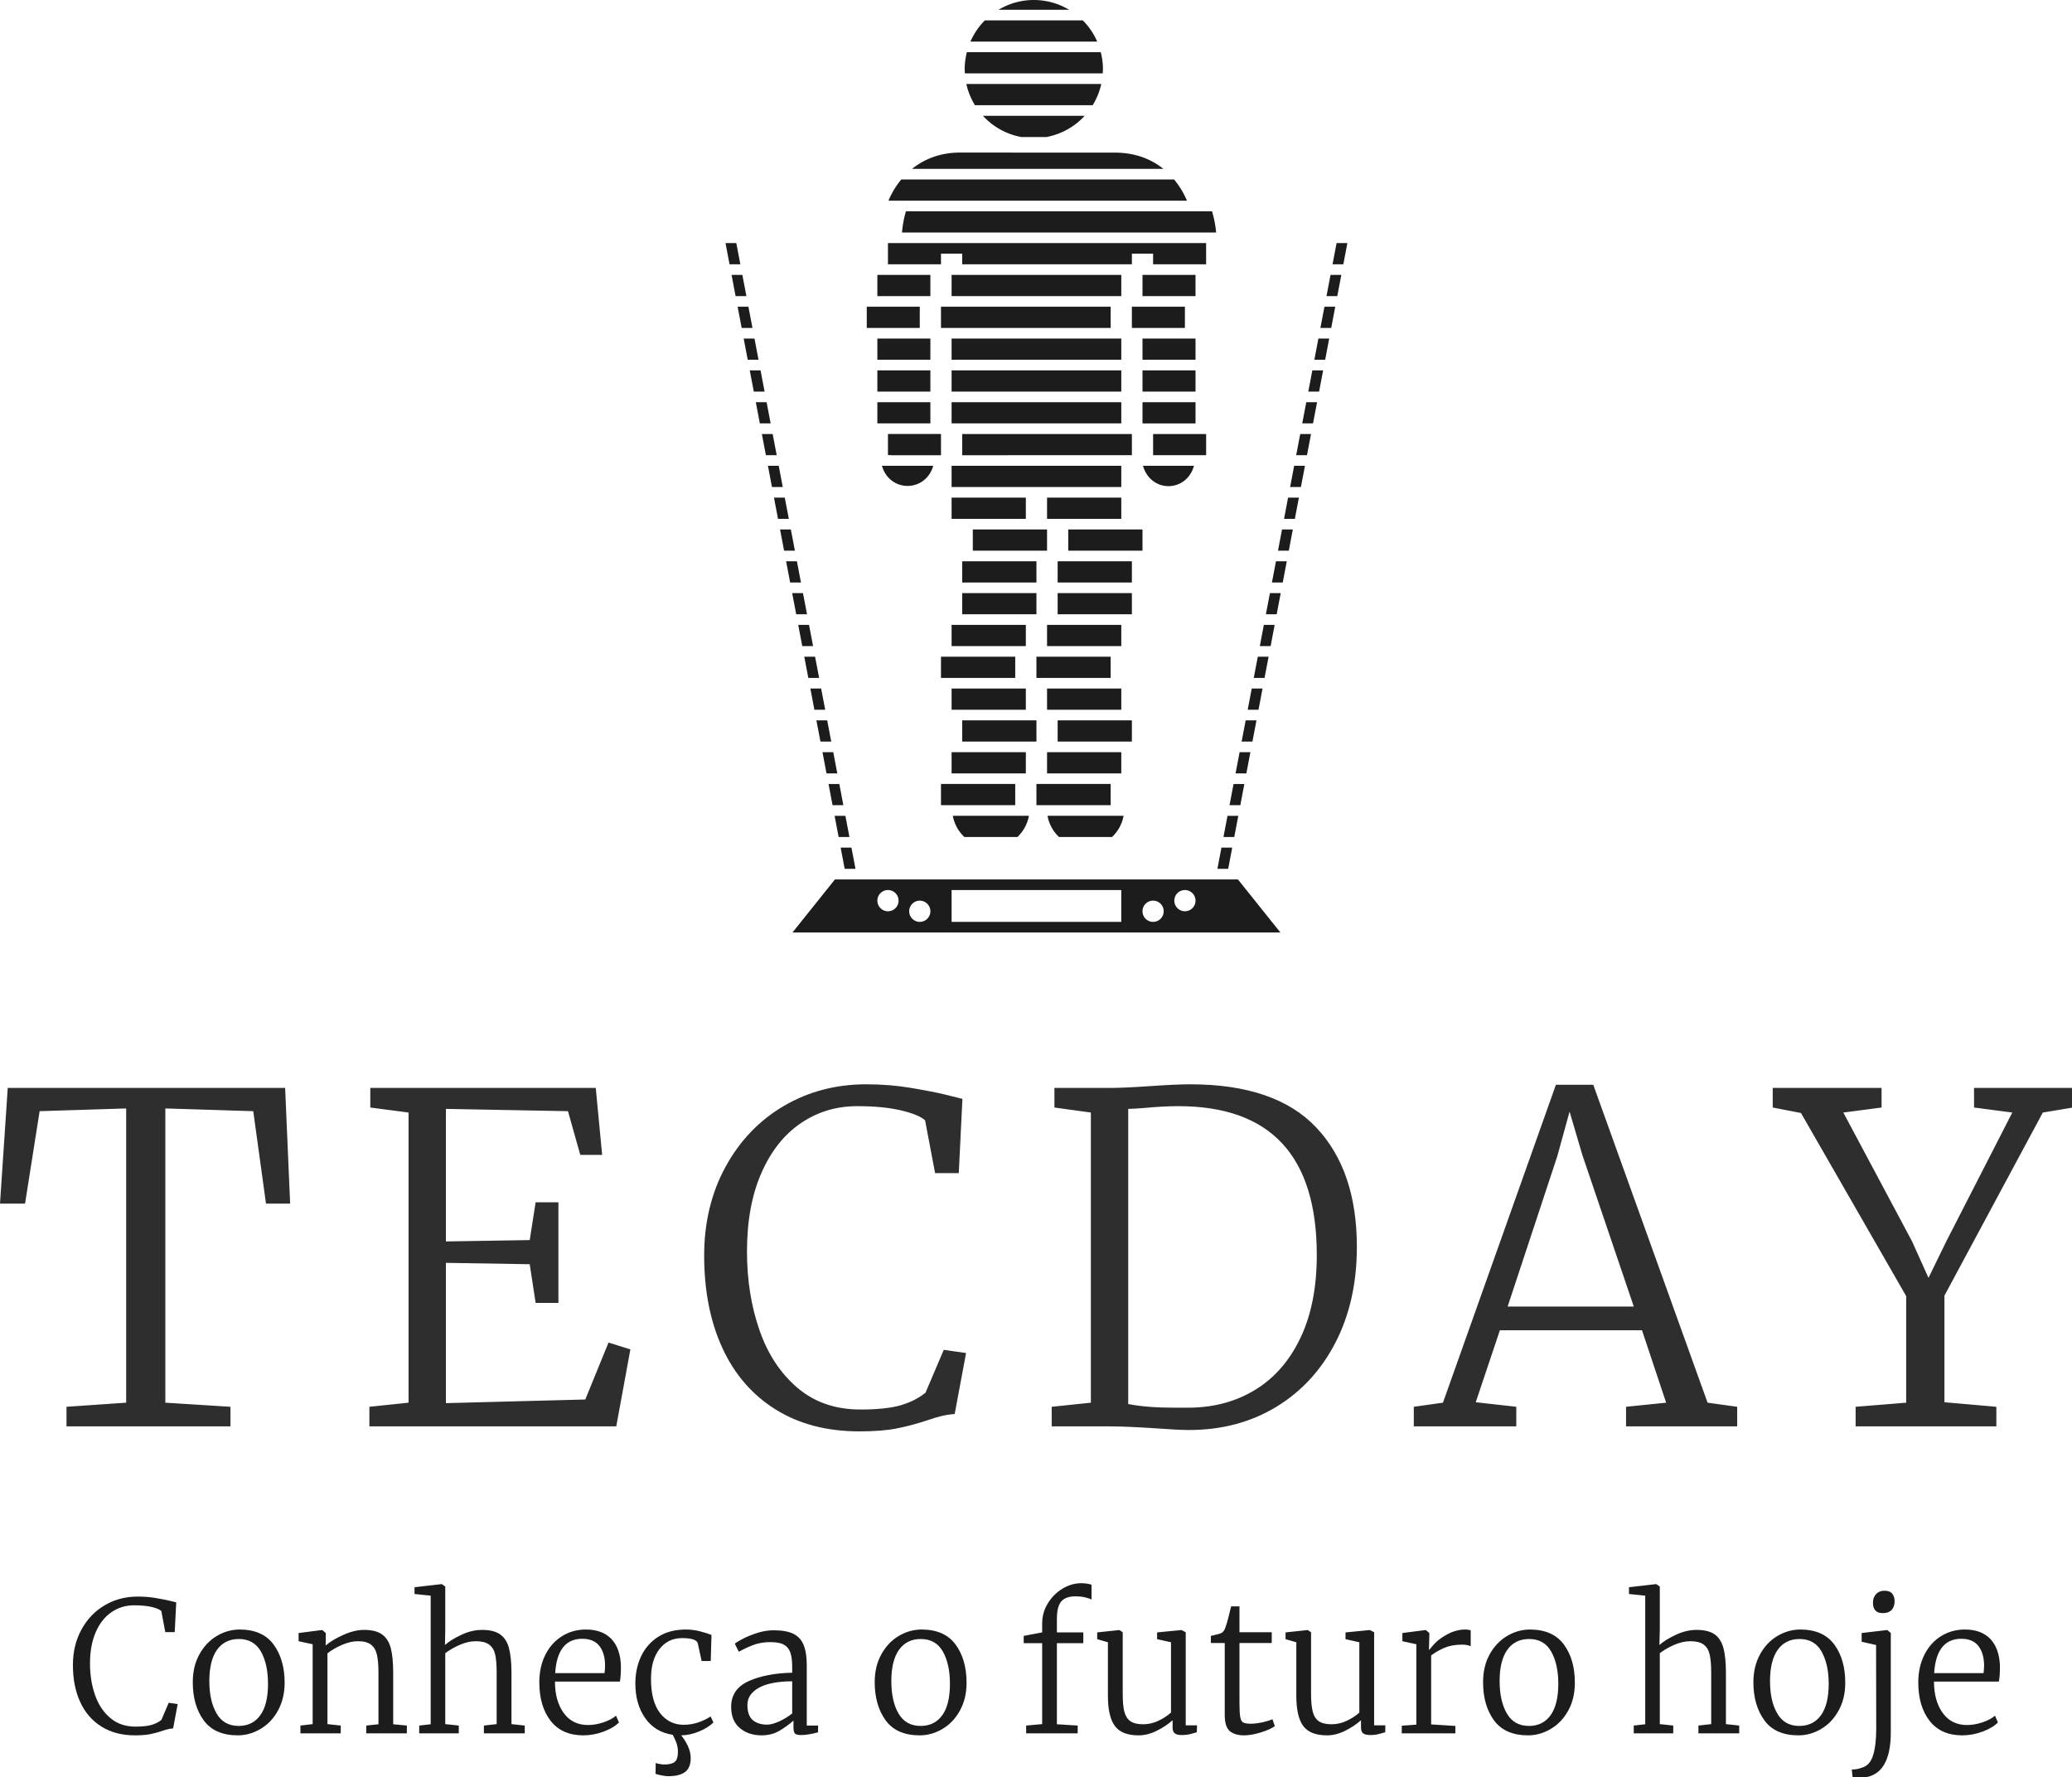 <svg id="SvgjsSvg1013" width="50%" height="50%" xmlns="http://www.w3.org/2000/svg" version="1.1" xlink="http://www.w3.org/1999/xlink" xmlns:svgjs="http://svgjs.com/svgjs" preserveAspectRatio="xMidYMid meet" viewBox="0 0 171.409 147" overflow="visible"><defs id="SvgjsDefs1014"></defs><g id="SvgjsG1015" transform="scale(0.628)" opacity="1"><g id="SvgjsG1016" class="RMU43ubOA" transform="translate(95.571, 0) scale(1.425)" light-content="false" non-strokable="false" fill="#1c1c1c"><path d="M33.2 10.707h-9.398a6.367 6.367 0 0 0 3.544 1.961h2.312a6.365 6.365 0 0 0 3.542-1.961zm1.69-4.318c0-.542-.074-1.062-.201-1.565H22.312a6.404 6.404 0 0 0-.201 1.565c0 .134.012.265.021.396h12.737c.009-.131.021-.263.021-.396zm-.531-2.545a6.388 6.388 0 0 0-1.329-1.96h-9.057a6.402 6.402 0 0 0-1.33 1.96h11.716zm-.419 5.882a6.313 6.313 0 0 0 .796-1.96H22.265c.155.705.43 1.365.796 1.96H33.94zM31.763.903a6.343 6.343 0 0 0-6.524 0h6.524zm-.078 48.039h6.862v1.961h-6.862zm12.745-8.823h-4.902v1.961h4.9l.002-.02v-1.941zM19.919 28.354h15.686v1.961H19.919zm23.387 14.705h-4.713c.354 1.245 1.353 1.88 2.358 1.88 1.01 0 2.004-.635 2.355-1.88zM29.724 46h6.862v1.961h-6.862zM20.9 25.413h15.686v1.96H20.9zm17.647 11.764h4.902v1.961h-4.902zM21.88 40.119h15.686v1.961H21.88zm-.98-2.942h15.686v1.961H20.9zm0-2.941h15.686v1.961H20.9zm0-2.941h15.686v1.961H20.9zm8.824 32.353h6.862v1.961h-6.862zm-.981 8.823h6.862v1.961h-6.862zm8.055 2.942h-7.032c.14.768.522 1.447 1.067 1.961h4.897a3.57 3.57 0 0 0 1.068-1.961zm-8.75 0h-7.035c.14.768.523 1.447 1.069 1.961h4.899a3.58 3.58 0 0 0 1.067-1.961zM19.919 42.06v-1.942h-4.902v1.942c0 .006.28.013.28.02h4.622v-.02zm9.805 27.47h6.862v1.961h-6.862zm-.981-8.823h6.862v1.961h-6.862zm.981-2.942h6.862v1.961h-6.862zm.98-2.94h6.862v1.96h-6.862zm7.843-20.589h4.902v1.961h-4.902zm-7.843 32.353h6.862v1.96h-6.862zm0-14.706h6.862v1.961h-6.862zM20.9 57.765h6.863v1.961H20.9zm1.961-8.823h6.863v1.961h-6.863zm-.981 2.941h6.863v1.961H21.88zm0 2.942h6.863v1.96H21.88zM20.9 46h6.863v1.961H20.9zm6.863-.98h8.823v-1.961H20.9v1.961zm10.784-13.725h4.902v1.961h-4.902zM20.9 69.53h6.863v1.961H20.9zm-.981 2.941h6.863v1.961h-6.863zm0-11.764h6.863v1.961h-6.863zm.981 2.941h6.863v1.961H20.9zm.98 2.941h6.863v1.96H21.88zm-5.047-21.671c1.012 0 2.014-.628 2.371-1.859h-4.742c.357 1.233 1.358 1.859 2.371 1.859zM42.658 18.55a8.05 8.05 0 0 0-1.191-1.961h-25.22a7.94 7.94 0 0 0-1.183 1.961h27.594zm2.696 2.941a9.964 9.964 0 0 0-.38-1.96H16.68a9.764 9.764 0 0 0-.365 1.96h29.039zm-4.877-5.883c-1.158-.93-2.651-1.499-4.484-1.499l-14.32-.006c-1.753 0-3.247.559-4.426 1.505h23.23zm-26.44 21.569h4.902v1.961h-4.902zm23.529-8.823h4.902v1.961h-4.902zm.981-2.941h4.902v1.96h-4.902zm-24.51 5.882h4.902v1.961h-4.902zm0 2.941h4.902v1.961h-4.902zm0-8.823h4.902v1.96h-4.902zm5.882-.981v-.98h1.961v.98h15.686v-.98h1.961v.98h4.902V22.51l-.002-.04h-29.41v1.961h4.902zm-6.862 3.922h4.902v1.961h-4.902zM4.172 39.138l-.373-1.961h-.998l.373 1.961zm-.559-2.941l-.374-1.961h-.998l.374 1.961zm1.12 5.883l-.374-1.961h-.998l.373 1.961zm1.12 5.881L5.479 46h-.998l.373 1.961zm-.56-2.941l-.373-1.961h-.998l.373 1.961zM1.931 27.373l-.373-1.96H.56l.373 1.96zm1.121 5.883l-.374-1.961H1.68l.374 1.961zm-1.68-8.824l-.374-1.961H0l.374 1.961zm1.12 5.882l-.374-1.96h-.997l.373 1.96zm3.922 20.589l-.374-1.961h-.998l.374 1.961zm.56 2.941L6.6 51.883h-.998l.373 1.961zm4.482 23.53l-.374-1.961h-.998l.374 1.961zM7.535 56.785l-.374-1.96h-.998l.373 1.96zm2.8 14.706l-.374-1.961h-.997l.373 1.961zm1.681 8.824l-.374-1.961h-.998l.374 1.961zm-1.121-5.883l-.374-1.961h-.998l.374 1.961zm-2.24-11.765l-.375-1.96h-.998l.374 1.96zm-.561-2.941l-.373-1.961h-.998l.373 1.961zm1.68 8.823l-.373-1.96h-.998l.373 1.96zm-.559-2.94l-.374-1.961h-.998l.374 1.961zM53.191 45.02l.374-1.961h-.998l-.373 1.961zm1.682-8.823l.373-1.961h-.997l-.375 1.961zm-.561 2.941l.374-1.961h-.998l-.374 1.961zm1.122-5.882l.372-1.961h-.998l-.373 1.961zm-1.682 8.824l.374-1.961h-.998l-.374 1.961zm2.241-11.766l.373-1.96h-.998l-.375 1.96zm-3.361 17.647L53.005 46h-.999l-.373 1.961zm4.481-23.529l.373-1.961h-.997l-.374 1.961zm-.56 2.941l.374-1.96h-.999l-.373 1.96zm-9.524 50.001l.374-1.961h-.998l-.374 1.961zm1.12-5.883l.374-1.961h-.999l-.374 1.961zm1.122-5.882l.373-1.961h-.998l-.374 1.961zm2.8-14.706l.374-1.961h-.999l-.374 1.961zm-5.602 29.412l.373-1.961h-.997l-.374 1.961zm1.122-5.883l.371-1.961h-.997l-.374 1.961zm1.119-5.883l.373-1.96h-.998l-.374 1.96zm2.241-11.764l.373-1.96h-.997l-.374 1.96zm-1.121 5.882l.374-1.96h-.998l-.374 1.96zm1.683-8.823l.371-1.961h-.998l-.373 1.961zm-1.122 5.882l.373-1.961h-.998l-.373 1.961zM47.37 81.294H10.116l-3.922 4.902h45.098l-3.922-4.902zm-32.352 2.942a.98.98 0 1 1 0-1.96.98.98 0 0 1 0 1.96zm2.941.98a.98.98 0 1 1 0-1.96.98.98 0 0 1 0 1.96zm18.627 0H20.9v-2.941h15.686v2.941zm2.941 0a.979.979 0 1 1 0-1.96.979.979 0 1 1 0 1.96zm2.942-.98a.979.979 0 1 1 0-1.96.979.979 0 1 1 0 1.96z"></path></g><g id="SvgjsG1017" class="text" transform="translate(135.69, 187.89) scale(1)" light-content="false" fill="#2e2e2e"><path d="M-119.07 -41.88L-119.07 -3.12L-126.93 -2.58L-126.93 0L-105.33 0L-105.33 -2.58L-113.91 -3.12L-113.91 -41.88L-102.33 -41.52L-100.65 -29.34L-97.47 -29.34L-98.13 -44.58L-134.67 -44.58L-135.69 -29.34L-132.39 -29.34L-130.47 -41.52Z M-81.87 -41.34L-81.87 -3.12L-87.03 -2.58L-87.03 0L-54.51 0L-52.65 -10.14L-55.53 -11.04L-58.59 -3.54L-76.95 -3.06L-76.95 -21.54L-65.91 -21.36L-65.13 -16.26L-62.13 -16.26L-62.13 -29.52L-65.13 -29.52L-65.91 -24.54L-76.95 -24.36L-76.95 -41.82L-60.87 -41.52L-59.25 -35.76L-56.37 -35.76L-57.21 -44.58L-86.91 -44.58L-86.91 -42Z M-33.51 -2.22C-30.43 -0.3 -26.75 0.66 -22.47 0.66C-20.51 0.66 -18.87 0.53 -17.55 0.27C-16.23 0.01 -14.85 -0.36 -13.41 -0.84C-12.05 -1.32 -10.89 -1.58 -9.93 -1.62L-8.43 -9.66L-11.37 -10.08L-13.77 -4.44C-14.65 -3.72 -15.73 -3.17 -17.01 -2.79C-18.29 -2.41 -20.07 -2.22 -22.35 -2.22C-25.63 -2.22 -28.39 -3.17 -30.63 -5.07C-32.87 -6.97 -34.54 -9.5 -35.64 -12.66C-36.74 -15.82 -37.29 -19.28 -37.29 -23.04C-37.29 -27.04 -36.66 -30.48 -35.4 -33.36C-34.14 -36.24 -32.41 -38.43 -30.21 -39.93C-28.01 -41.43 -25.53 -42.18 -22.77 -42.18C-20.53 -42.18 -18.63 -42 -17.07 -41.64C-15.51 -41.28 -14.43 -40.84 -13.83 -40.32L-12.51 -33.36L-9.39 -33.36L-8.91 -43.14C-9.19 -43.22 -9.91 -43.4 -11.07 -43.68C-12.23 -43.96 -13.76 -44.26 -15.66 -44.58C-17.56 -44.9 -19.53 -45.06 -21.57 -45.06C-25.57 -45.06 -29.19 -44.11 -32.43 -42.21C-35.67 -40.31 -38.23 -37.64 -40.11 -34.2C-41.99 -30.76 -42.93 -26.86 -42.93 -22.5C-42.93 -17.86 -42.13 -13.8 -40.53 -10.32C-38.93 -6.84 -36.59 -4.14 -33.51 -2.22Z M8.01 -41.34L8.01 -3.12L2.85 -2.58L2.85 0L10.53 0C11.89 0 13.81 0.08 16.29 0.24C18.45 0.4 19.99 0.48 20.91 0.48C25.23 0.48 29.06 -0.53 32.4 -2.55C35.74 -4.57 38.35 -7.4 40.23 -11.04C42.11 -14.68 43.05 -18.88 43.05 -23.64C43.05 -30.36 41.26 -35.61 37.68 -39.39C34.1 -43.17 28.57 -45.06 21.09 -45.06C19.89 -45.06 18.13 -44.98 15.81 -44.82C13.49 -44.66 11.71 -44.58 10.47 -44.58L3.21 -44.58L3.21 -42ZM18.99 -2.46C16.59 -2.46 14.57 -2.62 12.93 -2.94L12.93 -41.82C13.29 -41.82 13.99 -41.86 15.03 -41.94C16.71 -42.1 18.21 -42.18 19.53 -42.18C31.69 -42.18 37.77 -35.64 37.77 -22.56C37.77 -18.32 37.06 -14.7 35.64 -11.7C34.22 -8.7 32.25 -6.42 29.73 -4.86C27.21 -3.3 24.31 -2.5 21.03 -2.46Z M69.27 -45L54.39 -3.12L50.55 -2.58L50.55 0L64.05 0L64.05 -2.58L58.71 -3.18L61.89 -12.66L80.61 -12.66L83.79 -3.12L78.51 -2.58L78.51 0L93.15 0L93.15 -2.58L89.25 -3.12L74.19 -45ZM72.75 -35.76L79.53 -15.78L62.91 -15.78L69.45 -35.58L71.07 -41.46Z M115.41 -17.16L115.41 -3.12L108.75 -2.58L108.75 0L127.29 0L127.29 -2.58L120.45 -3.18L120.45 -17.22L133.41 -41.34L137.37 -42L137.37 -44.58L124.35 -44.58L124.35 -42L129.39 -41.34L120.69 -24.36L118.35 -19.56L116.19 -24.36L107.13 -41.34L112.17 -42L112.17 -44.58L97.83 -44.58L97.83 -42L101.55 -41.28Z"></path></g><g id="SvgjsG1018" class="text" transform="translate(136.635, 228.33) scale(1)" light-content="false" fill="#1c1c1c"><path d="M-123.26 -0.89C-122.03 -0.12 -120.56 0.26 -118.85 0.26C-118.06 0.26 -117.41 0.21 -116.88 0.11C-116.35 0 -115.8 -0.14 -115.22 -0.34C-114.68 -0.53 -114.22 -0.63 -113.83 -0.65L-113.23 -3.86L-114.41 -4.03L-115.37 -1.78C-115.72 -1.49 -116.15 -1.27 -116.66 -1.12C-117.18 -0.96 -117.89 -0.89 -118.8 -0.89C-120.11 -0.89 -121.22 -1.27 -122.11 -2.03C-123.01 -2.79 -123.68 -3.8 -124.12 -5.06C-124.56 -6.33 -124.78 -7.71 -124.78 -9.22C-124.78 -10.82 -124.52 -12.19 -124.02 -13.34C-123.52 -14.5 -122.82 -15.37 -121.94 -15.97C-121.06 -16.57 -120.07 -16.87 -118.97 -16.87C-118.07 -16.87 -117.31 -16.8 -116.69 -16.66C-116.06 -16.51 -115.63 -16.34 -115.39 -16.13L-114.86 -13.34L-113.62 -13.34L-113.42 -17.26C-113.54 -17.29 -113.82 -17.36 -114.29 -17.47C-114.75 -17.58 -115.36 -17.7 -116.12 -17.83C-116.88 -17.96 -117.67 -18.02 -118.49 -18.02C-120.09 -18.02 -121.54 -17.64 -122.83 -16.88C-124.13 -16.12 -125.15 -15.06 -125.9 -13.68C-126.66 -12.3 -127.03 -10.74 -127.03 -9C-127.03 -7.14 -126.71 -5.52 -126.07 -4.13C-125.43 -2.74 -124.5 -1.66 -123.26 -0.89Z M-110.36 -10.42C-110.95 -9.36 -111.24 -8.14 -111.24 -6.74C-111.24 -4.7 -110.76 -3.02 -109.79 -1.7C-108.82 -0.39 -107.33 0.26 -105.31 0.26C-104.27 0.26 -103.28 -0.02 -102.32 -0.58C-101.37 -1.14 -100.6 -1.94 -100.02 -3C-99.44 -4.06 -99.14 -5.28 -99.14 -6.67C-99.14 -8.72 -99.63 -10.4 -100.6 -11.71C-101.56 -13.02 -103.06 -13.68 -105.07 -13.68C-106.11 -13.68 -107.11 -13.4 -108.06 -12.84C-109.01 -12.28 -109.78 -11.47 -110.36 -10.42ZM-102.34 -2.4C-103.01 -1.46 -103.96 -0.98 -105.19 -0.98C-106.5 -0.98 -107.48 -1.53 -108.11 -2.63C-108.74 -3.72 -109.06 -5.14 -109.06 -6.89C-109.06 -8.7 -108.72 -10.07 -108.04 -11.02C-107.36 -11.96 -106.4 -12.43 -105.17 -12.43C-103.86 -12.43 -102.89 -11.88 -102.26 -10.78C-101.64 -9.67 -101.33 -8.26 -101.33 -6.53C-101.33 -4.72 -101.66 -3.34 -102.34 -2.4Z M-95.45 -11.74L-95.45 -1.22L-97.06 -1.03L-97.06 0L-91.75 0L-91.75 -1.03L-93.5 -1.22L-93.5 -10.54C-92.96 -10.97 -92.32 -11.34 -91.57 -11.66C-90.83 -11.98 -90.14 -12.14 -89.5 -12.14C-88.74 -12.14 -88.17 -12 -87.78 -11.7C-87.39 -11.4 -87.12 -10.97 -86.99 -10.39C-86.85 -9.82 -86.78 -9.02 -86.78 -8.02L-86.78 -1.2L-88.39 -1.03L-88.39 0L-83.04 0L-83.04 -1.03L-84.84 -1.2L-84.84 -7.99C-84.84 -9.35 -84.95 -10.44 -85.16 -11.24C-85.38 -12.05 -85.76 -12.65 -86.32 -13.04C-86.87 -13.44 -87.66 -13.63 -88.68 -13.63C-89.51 -13.63 -90.42 -13.42 -91.39 -12.98C-92.37 -12.55 -93.15 -12.08 -93.74 -11.57L-93.72 -12.17L-93.72 -13.22L-94.18 -13.61L-94.25 -13.61L-97.3 -13.22L-97.3 -12.14Z M-79.9 -18.14L-79.9 -1.2L-81.41 -1.03L-81.41 0L-76.2 0L-76.2 -1.03L-77.98 -1.22L-77.98 -10.56C-77.42 -10.99 -76.77 -11.36 -76.03 -11.68C-75.3 -11.99 -74.61 -12.14 -73.97 -12.14C-73.2 -12.14 -72.62 -12 -72.22 -11.71C-71.82 -11.42 -71.55 -10.99 -71.41 -10.42C-71.28 -9.84 -71.21 -9.04 -71.21 -8.02L-71.21 -1.22L-72.89 -1.03L-72.89 0L-67.51 0L-67.51 -1.03L-69.26 -1.22L-69.26 -7.99C-69.26 -9.37 -69.38 -10.46 -69.6 -11.27C-69.82 -12.08 -70.22 -12.67 -70.78 -13.06C-71.34 -13.44 -72.12 -13.63 -73.13 -13.63C-74.02 -13.63 -74.94 -13.42 -75.86 -12.98C-76.79 -12.55 -77.51 -12.1 -78.02 -11.64L-77.98 -13.63L-77.98 -19.34L-78.43 -19.66L-78.48 -19.66L-82.03 -19.25L-82.03 -18.36Z M-64.09 -1.64C-63.09 -0.37 -61.66 0.26 -59.81 0.26C-58.91 0.26 -58.02 0.1 -57.13 -0.23C-56.24 -0.56 -55.57 -0.96 -55.1 -1.44L-55.49 -2.33C-55.87 -1.99 -56.42 -1.7 -57.12 -1.46C-57.82 -1.22 -58.51 -1.1 -59.18 -1.1C-60.56 -1.1 -61.63 -1.64 -62.39 -2.7C-63.15 -3.76 -63.53 -5.14 -63.53 -6.82L-54.98 -6.82C-54.89 -7.23 -54.84 -7.94 -54.84 -8.93C-54.9 -10.46 -55.33 -11.64 -56.12 -12.46C-56.92 -13.27 -58.02 -13.68 -59.45 -13.68C-60.62 -13.68 -61.67 -13.39 -62.6 -12.8C-63.54 -12.22 -64.27 -11.4 -64.8 -10.34C-65.33 -9.29 -65.59 -8.08 -65.59 -6.72C-65.59 -4.61 -65.09 -2.92 -64.09 -1.64ZM-57 -7.94L-63.5 -7.94C-63.31 -10.95 -62.12 -12.46 -59.93 -12.46C-58.92 -12.46 -58.17 -12.14 -57.68 -11.52C-57.2 -10.9 -56.94 -10.06 -56.93 -9C-56.93 -8.63 -56.95 -8.28 -57 -7.94Z M-52.19 -10.14C-52.69 -9.06 -52.94 -7.87 -52.94 -6.58C-52.94 -4.78 -52.52 -3.27 -51.66 -2.03C-50.8 -0.79 -49.59 -0.05 -48.02 0.19C-47.85 0.48 -47.69 0.82 -47.54 1.22C-47.4 1.62 -47.33 2.02 -47.33 2.4C-47.33 3.09 -47.47 3.54 -47.76 3.77C-48.05 3.99 -48.51 4.1 -49.15 4.1C-49.3 4.1 -49.48 4.08 -49.69 4.04C-49.91 4 -50.1 3.96 -50.26 3.91L-50.28 5.33C-50.06 5.41 -49.78 5.48 -49.46 5.54C-49.14 5.61 -48.85 5.64 -48.58 5.64C-47.62 5.64 -46.89 5.46 -46.39 5.09C-45.9 4.72 -45.65 4.11 -45.65 3.26C-45.65 2.72 -45.78 2.18 -46.03 1.64C-46.29 1.11 -46.58 0.65 -46.9 0.26C-46.11 0.25 -45.32 0.07 -44.52 -0.26C-43.72 -0.6 -43.1 -0.99 -42.65 -1.44L-43.03 -2.23C-43.45 -1.94 -43.97 -1.69 -44.6 -1.46C-45.24 -1.24 -45.89 -1.13 -46.56 -1.13C-47.84 -1.13 -48.88 -1.64 -49.68 -2.66C-50.48 -3.69 -50.88 -5.19 -50.88 -7.18C-50.88 -8.84 -50.51 -10.15 -49.76 -11.11C-49.02 -12.07 -48.02 -12.55 -46.78 -12.55C-45.5 -12.55 -44.81 -12.31 -44.71 -11.83L-44.21 -9.53L-43.01 -9.53L-42.91 -12.96C-43.34 -13.14 -43.86 -13.3 -44.45 -13.45C-45.04 -13.6 -45.65 -13.68 -46.27 -13.68C-47.71 -13.68 -48.93 -13.36 -49.93 -12.72C-50.93 -12.08 -51.68 -11.22 -52.19 -10.14Z M-38.02 -6.88C-39.55 -6.18 -40.32 -5.06 -40.32 -3.5C-40.32 -2.27 -39.94 -1.34 -39.18 -0.7C-38.42 -0.06 -37.46 0.26 -36.31 0.26C-35.45 0.26 -34.68 0.07 -34 -0.32C-33.32 -0.72 -32.69 -1.17 -32.11 -1.68L-32.11 -0.79C-32.11 -0.36 -32.04 -0.08 -31.9 0.04C-31.75 0.16 -31.49 0.22 -31.1 0.22C-30.5 0.22 -29.75 0.1 -28.87 -0.14L-28.87 -1.03L-30.36 -1.03L-30.36 -8.95C-30.36 -10.09 -30.5 -10.99 -30.78 -11.66C-31.06 -12.34 -31.52 -12.82 -32.15 -13.13C-32.78 -13.43 -33.64 -13.58 -34.73 -13.58C-35.4 -13.58 -36.1 -13.47 -36.82 -13.25C-37.54 -13.02 -38.18 -12.77 -38.74 -12.48C-39.3 -12.19 -39.66 -11.97 -39.84 -11.81L-39.31 -10.75C-38.69 -11.1 -38.04 -11.4 -37.38 -11.65C-36.72 -11.9 -35.98 -12.02 -35.16 -12.02C-34.41 -12.02 -33.82 -11.92 -33.41 -11.7C-32.99 -11.48 -32.7 -11.14 -32.53 -10.67C-32.36 -10.2 -32.28 -9.55 -32.28 -8.74L-32.28 -7.99C-34.57 -7.94 -36.48 -7.57 -38.02 -6.88ZM-33.98 -1.58C-34.61 -1.3 -35.14 -1.15 -35.59 -1.15C-36.39 -1.15 -37.02 -1.36 -37.49 -1.76C-37.95 -2.17 -38.18 -2.83 -38.18 -3.74C-38.18 -4.69 -37.68 -5.44 -36.68 -6C-35.68 -6.56 -34.22 -6.85 -32.28 -6.86L-32.28 -2.62C-32.79 -2.22 -33.36 -1.87 -33.98 -1.58Z M-20.53 -10.42C-21.12 -9.36 -21.41 -8.14 -21.41 -6.74C-21.41 -4.7 -20.92 -3.02 -19.96 -1.7C-18.99 -0.39 -17.5 0.26 -15.48 0.26C-14.44 0.26 -13.44 -0.02 -12.49 -0.58C-11.54 -1.14 -10.77 -1.94 -10.19 -3C-9.6 -4.06 -9.31 -5.28 -9.31 -6.67C-9.31 -8.72 -9.8 -10.4 -10.76 -11.71C-11.73 -13.02 -13.22 -13.68 -15.24 -13.68C-16.28 -13.68 -17.28 -13.4 -18.23 -12.84C-19.18 -12.28 -19.95 -11.47 -20.53 -10.42ZM-12.5 -2.4C-13.18 -1.46 -14.13 -0.98 -15.36 -0.98C-16.67 -0.98 -17.64 -1.53 -18.28 -2.63C-18.91 -3.72 -19.22 -5.14 -19.22 -6.89C-19.22 -8.7 -18.88 -10.07 -18.2 -11.02C-17.52 -11.96 -16.57 -12.43 -15.34 -12.43C-14.02 -12.43 -13.06 -11.88 -12.43 -10.78C-11.81 -9.67 -11.5 -8.26 -11.5 -6.53C-11.5 -4.72 -11.83 -3.34 -12.5 -2.4Z M0.65 -11.88L0.65 -1.22L-1.46 -1.03L-1.46 0L5.33 0L5.33 -1.03L2.59 -1.2L2.59 -11.88L6.07 -11.88L6.07 -13.3L2.59 -13.3L2.59 -15.1C2.59 -16.17 2.78 -16.93 3.17 -17.38C3.55 -17.82 4.17 -18.05 5.02 -18.05C5.53 -18.05 5.98 -18 6.37 -17.9C6.76 -17.81 7.02 -17.71 7.15 -17.62L7.15 -19.58C6.77 -19.71 6.32 -19.78 5.81 -19.78C4.94 -19.78 4.12 -19.54 3.32 -19.06C2.53 -18.58 1.89 -17.93 1.39 -17.12C0.9 -16.32 0.65 -15.43 0.65 -14.47L0.65 -13.3L-1.78 -12.84L-1.78 -11.88Z M18.12 0C18.31 0.14 18.62 0.22 19.03 0.22C19.51 0.22 19.94 0.16 20.33 0.05C20.71 -0.06 20.94 -0.13 21.02 -0.14L21.05 -1.06L19.56 -1.06L19.56 -13.32L19.01 -13.61L18.98 -13.61L15.79 -13.3L15.79 -12.41L17.62 -12L17.62 -2.74C17.15 -2.32 16.6 -1.96 15.96 -1.66C15.32 -1.35 14.65 -1.2 13.94 -1.2C13.21 -1.2 12.65 -1.34 12.26 -1.61C11.88 -1.88 11.62 -2.3 11.47 -2.87C11.33 -3.44 11.26 -4.22 11.26 -5.23L11.26 -13.32L10.82 -13.61L10.8 -13.61L7.9 -13.3L7.9 -12.41L9.31 -12L9.31 -4.94C9.31 -3.1 9.62 -1.78 10.24 -0.96C10.85 -0.14 11.89 0.26 13.34 0.26C14.14 0.26 14.94 0.06 15.74 -0.34C16.54 -0.74 17.24 -1.2 17.83 -1.73L17.83 -0.79C17.83 -0.41 17.93 -0.14 18.12 0Z M25.34 -0.32C25.78 0.07 26.42 0.26 27.26 0.26C27.89 0.26 28.62 0.13 29.47 -0.13C30.32 -0.4 30.93 -0.67 31.3 -0.96L30.98 -1.87C30.7 -1.73 30.26 -1.59 29.69 -1.46C29.11 -1.34 28.59 -1.27 28.13 -1.27C27.65 -1.27 27.31 -1.33 27.12 -1.44C26.93 -1.55 26.8 -1.8 26.74 -2.17C26.67 -2.55 26.64 -3.2 26.64 -4.13L26.64 -11.9L30.89 -11.9L30.89 -13.32L26.64 -13.32L26.64 -16.73L25.54 -16.73C25.46 -16.38 25.34 -15.89 25.18 -15.26C25.02 -14.64 24.89 -14.21 24.79 -13.97C24.68 -13.6 24.5 -13.35 24.26 -13.22C24.14 -13.14 23.67 -13.02 22.87 -12.84L22.87 -11.9L24.7 -11.9L24.7 -2.42C24.7 -1.42 24.91 -0.72 25.34 -0.32Z M42.94 0C43.13 0.14 43.43 0.22 43.85 0.22C44.33 0.22 44.76 0.16 45.14 0.05C45.53 -0.06 45.76 -0.13 45.84 -0.14L45.86 -1.06L44.38 -1.06L44.38 -13.32L43.82 -13.61L43.8 -13.61L40.61 -13.3L40.61 -12.41L42.43 -12L42.43 -2.74C41.97 -2.32 41.42 -1.96 40.78 -1.66C40.14 -1.35 39.46 -1.2 38.76 -1.2C38.02 -1.2 37.46 -1.34 37.08 -1.61C36.7 -1.88 36.43 -2.3 36.29 -2.87C36.14 -3.44 36.07 -4.22 36.07 -5.23L36.07 -13.32L35.64 -13.61L35.62 -13.61L32.71 -13.3L32.71 -12.41L34.13 -12L34.13 -4.94C34.13 -3.1 34.44 -1.78 35.05 -0.96C35.67 -0.14 36.7 0.26 38.16 0.26C38.96 0.26 39.76 0.06 40.56 -0.34C41.36 -0.74 42.06 -1.2 42.65 -1.73L42.65 -0.79C42.65 -0.41 42.74 -0.14 42.94 0Z M48.02 -1.01L48.02 0L55.08 0L55.08 -0.98L51.89 -1.18L51.89 -10.27C52.43 -10.67 53.02 -11.01 53.66 -11.28C54.3 -11.55 55.08 -11.69 55.99 -11.69C56.23 -11.69 56.46 -11.66 56.68 -11.62C56.89 -11.57 57.03 -11.52 57.1 -11.47L57.1 -13.58C56.87 -13.65 56.63 -13.68 56.38 -13.68C55.59 -13.68 54.81 -13.47 54.04 -13.06C53.26 -12.64 52.68 -12.2 52.28 -11.75C51.89 -11.29 51.68 -11.05 51.65 -11.02L51.6 -11.02L51.65 -12.84L51.65 -13.22L51.19 -13.61L51.14 -13.61L48.1 -13.22L48.1 -12.14L49.94 -11.74L49.94 -1.15Z M59.6 -10.42C59.02 -9.36 58.73 -8.14 58.73 -6.74C58.73 -4.7 59.21 -3.02 60.18 -1.7C61.15 -0.39 62.64 0.26 64.66 0.26C65.7 0.26 66.69 -0.02 67.64 -0.58C68.6 -1.14 69.36 -1.94 69.95 -3C70.53 -4.06 70.82 -5.28 70.82 -6.67C70.82 -8.72 70.34 -10.4 69.37 -11.71C68.4 -13.02 66.91 -13.68 64.9 -13.68C63.86 -13.68 62.86 -13.4 61.91 -12.84C60.96 -12.28 60.19 -11.47 59.6 -10.42ZM67.63 -2.4C66.96 -1.46 66.01 -0.98 64.78 -0.98C63.46 -0.98 62.49 -1.53 61.86 -2.63C61.23 -3.72 60.91 -5.14 60.91 -6.89C60.91 -8.7 61.25 -10.07 61.93 -11.02C62.61 -11.96 63.57 -12.43 64.8 -12.43C66.11 -12.43 67.08 -11.88 67.7 -10.78C68.33 -9.67 68.64 -8.26 68.64 -6.53C68.64 -4.72 68.3 -3.34 67.63 -2.4Z M80.09 -18.14L80.09 -1.2L78.58 -1.03L78.58 0L83.78 0L83.78 -1.03L82.01 -1.22L82.01 -10.56C82.57 -10.99 83.22 -11.36 83.95 -11.68C84.69 -11.99 85.38 -12.14 86.02 -12.14C86.78 -12.14 87.37 -12 87.77 -11.71C88.17 -11.42 88.44 -10.99 88.57 -10.42C88.71 -9.84 88.78 -9.04 88.78 -8.02L88.78 -1.22L87.1 -1.03L87.1 0L92.47 0L92.47 -1.03L90.72 -1.22L90.72 -7.99C90.72 -9.37 90.61 -10.46 90.38 -11.27C90.16 -12.08 89.77 -12.67 89.21 -13.06C88.65 -13.44 87.86 -13.63 86.86 -13.63C85.96 -13.63 85.05 -13.42 84.12 -12.98C83.19 -12.55 82.47 -12.1 81.96 -11.64L82.01 -13.63L82.01 -19.34L81.55 -19.66L81.5 -19.66L77.95 -19.25L77.95 -18.36Z M95.22 -10.42C94.64 -9.36 94.34 -8.14 94.34 -6.74C94.34 -4.7 94.83 -3.02 95.8 -1.7C96.76 -0.39 98.26 0.26 100.27 0.26C101.31 0.26 102.31 -0.02 103.26 -0.58C104.21 -1.14 104.98 -1.94 105.56 -3C106.15 -4.06 106.44 -5.28 106.44 -6.67C106.44 -8.72 105.96 -10.4 104.99 -11.71C104.02 -13.02 102.53 -13.68 100.51 -13.68C99.47 -13.68 98.48 -13.4 97.52 -12.84C96.57 -12.28 95.8 -11.47 95.22 -10.42ZM103.25 -2.4C102.58 -1.46 101.62 -0.98 100.39 -0.98C99.08 -0.98 98.11 -1.53 97.48 -2.63C96.84 -3.72 96.53 -5.14 96.53 -6.89C96.53 -8.7 96.87 -10.07 97.55 -11.02C98.23 -11.96 99.18 -12.43 100.42 -12.43C101.73 -12.43 102.7 -11.88 103.32 -10.78C103.94 -9.67 104.26 -8.26 104.26 -6.53C104.26 -4.72 103.92 -3.34 103.25 -2.4Z M110.09 -17.21C110.09 -16.3 110.52 -15.84 111.38 -15.84L111.41 -15.84C111.9 -15.84 112.28 -15.98 112.55 -16.26C112.81 -16.54 112.94 -16.93 112.94 -17.42C112.94 -17.81 112.84 -18.13 112.63 -18.4C112.42 -18.66 112.08 -18.79 111.6 -18.79C111.14 -18.79 110.77 -18.64 110.5 -18.35C110.22 -18.05 110.09 -17.67 110.09 -17.21ZM108.6 -13.22L108.6 -12.07L110.5 -11.64L110.52 -0.6C110.52 0.84 110.38 2 110.11 2.88C109.84 3.76 109.36 4.3 108.67 4.51C108.4 4.61 108.14 4.68 107.88 4.72C107.62 4.76 107.43 4.77 107.3 4.75L107.4 5.74C107.46 5.78 107.66 5.82 107.99 5.83C108.32 5.85 108.58 5.85 108.77 5.83C111.22 5.61 112.44 3.62 112.44 -0.14L112.44 -13.22L111.98 -13.61L111.94 -13.61Z M117.56 -1.64C118.56 -0.37 119.99 0.26 121.85 0.26C122.74 0.26 123.64 0.1 124.52 -0.23C125.41 -0.56 126.09 -0.96 126.55 -1.44L126.17 -2.33C125.78 -1.99 125.24 -1.7 124.54 -1.46C123.83 -1.22 123.14 -1.1 122.47 -1.1C121.1 -1.1 120.03 -1.64 119.27 -2.7C118.51 -3.76 118.13 -5.14 118.13 -6.82L126.67 -6.82C126.77 -7.23 126.82 -7.94 126.82 -8.93C126.75 -10.46 126.32 -11.64 125.53 -12.46C124.74 -13.27 123.63 -13.68 122.21 -13.68C121.04 -13.68 119.99 -13.39 119.05 -12.8C118.12 -12.22 117.38 -11.4 116.86 -10.34C116.33 -9.29 116.06 -8.08 116.06 -6.72C116.06 -4.61 116.56 -2.92 117.56 -1.64ZM124.66 -7.94L118.15 -7.94C118.34 -10.95 119.54 -12.46 121.73 -12.46C122.74 -12.46 123.48 -12.14 123.97 -11.52C124.46 -10.9 124.71 -10.06 124.73 -9C124.73 -8.63 124.7 -8.28 124.66 -7.94Z"></path></g></g></svg>